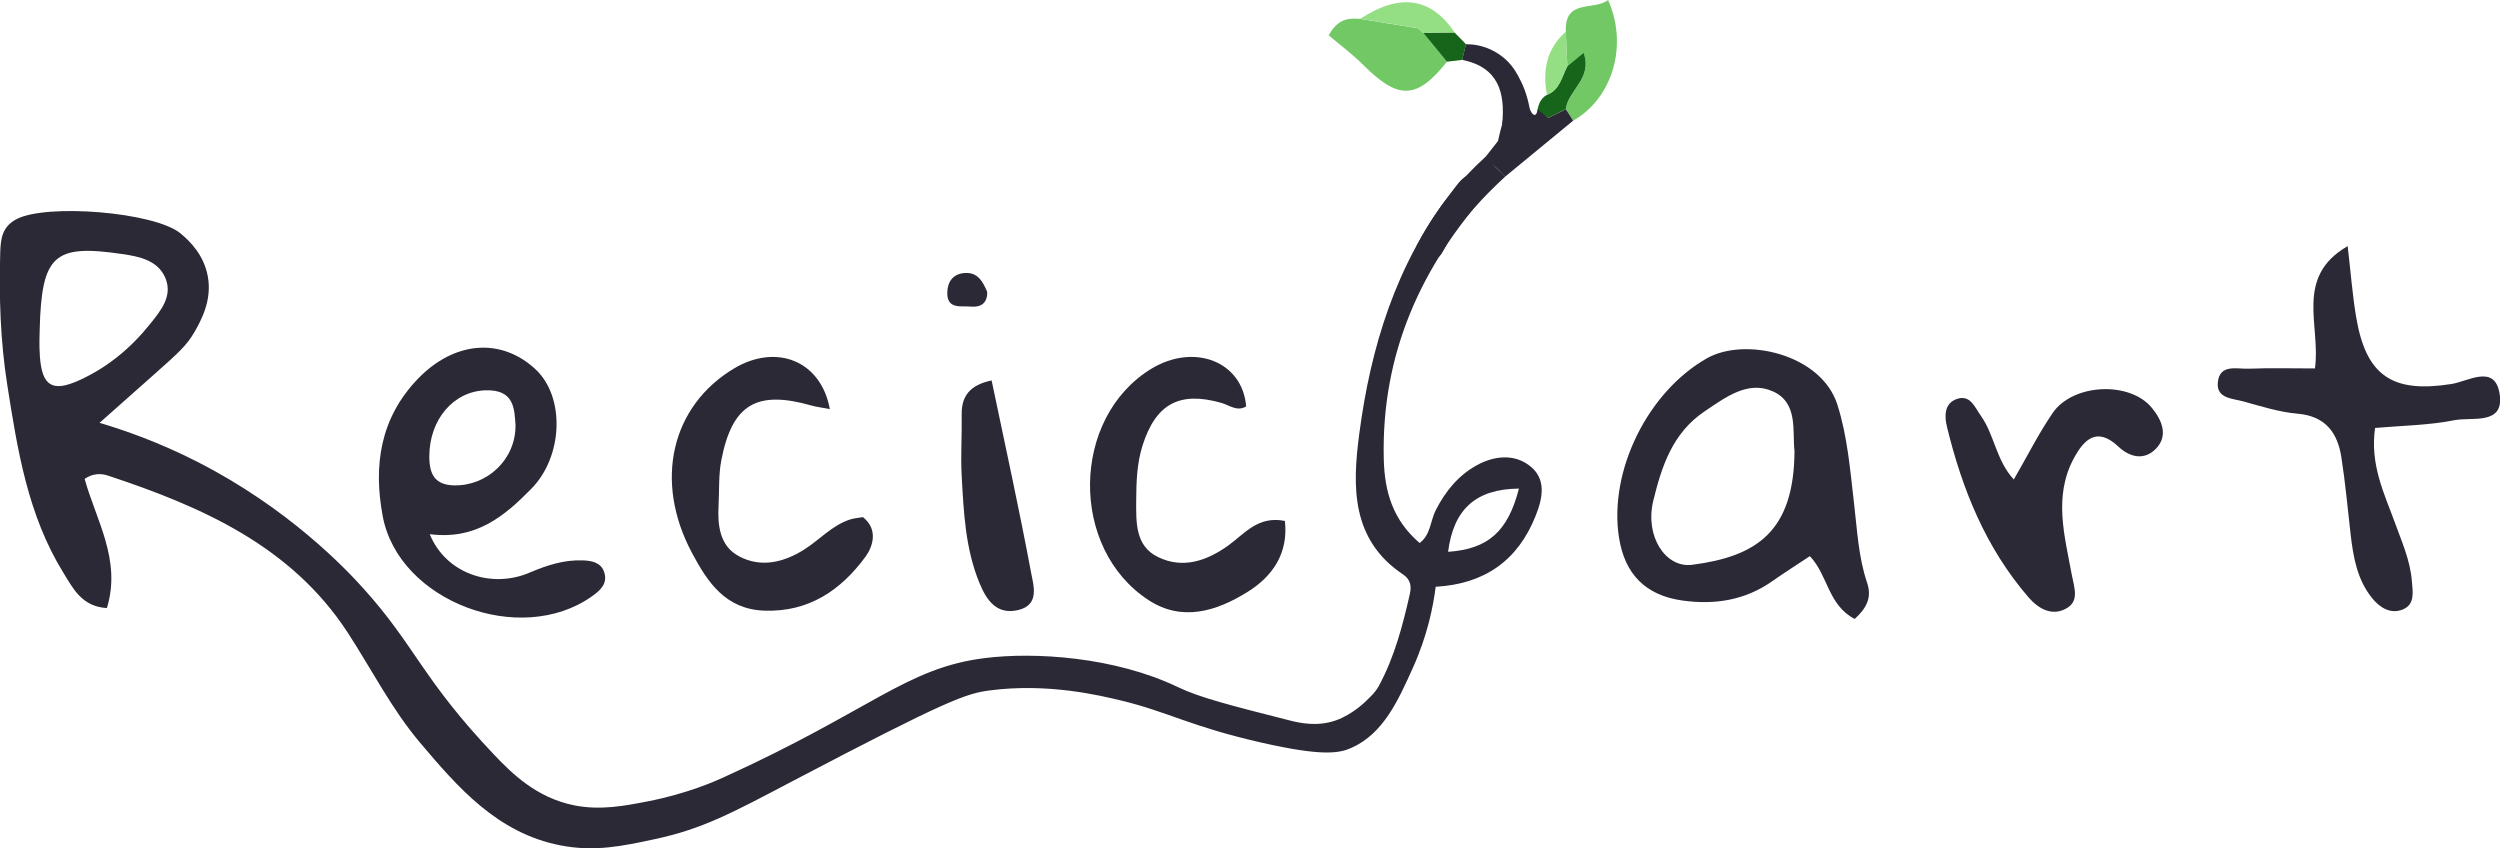 <?xml version="1.0" encoding="utf-8"?>
<!-- Generator: Adobe Illustrator 27.9.0, SVG Export Plug-In . SVG Version: 6.00 Build 0)  -->
<svg version="1.1" id="Camada_1" xmlns="http://www.w3.org/2000/svg" xmlns:xlink="http://www.w3.org/1999/xlink" x="0px" y="0px"
	 viewBox="0 0 2609.14 885.31" style="enable-background:new 0 0 2609.14 885.31;" xml:space="preserve">
<style type="text/css">
	.st0{fill:#2A2935;}
	.st1{fill:#72C865;}
	.st2{fill:#94DF83;}
	.st3{fill:#16651B;}
	.st4{fill:#F6DFD7;}
</style>
<symbol  id="logo_reciclart" viewBox="-143.25 -49.03 286.5 98.06">
	<path class="st0" d="M69.3-22.52c-3.08,1.61-3.04,5.04-5.14,7.26c-1.44-0.96-2.89-1.89-4.29-2.88c-3.13-2.23-6.62-2.77-10.32-2.25
		c-4.23,0.6-6.62,3.06-7.27,7.32C41.11-5.4,45.58,3.72,52.34,7.6c4.38,2.52,13.13,0.5,14.97-5.34c1.18-3.74,1.46-7.57,1.91-11.39
		c0.36-3.1,0.5-6.22,1.5-9.21C71.27-19.98,70.73-21.21,69.3-22.52z M62.4-3.1c-0.27,2.2,0.47,5.55-2.46,6.88
		c-2.86,1.3-5.39-0.64-7.84-2.3c-3.71-2.52-4.93-6.41-5.88-10.32c-1-4.11,1.4-7.82,4.45-7.42C58.03-15.3,62.35-12.45,62.4-3.1z"/>
	<path class="st0" d="M-94-12.72c1.83-4.55,7.07-6.35,11.48-4.43c1.97,0.85,3.96,1.49,6.1,1.4c0.98-0.04,2.07-0.24,2.42-1.39
		c0.4-1.31-0.46-2.08-1.41-2.76c-8.22-5.89-22.16-0.59-23.98,9.26c-1.08,5.83-0.32,11.34,4.06,15.91c4.11,4.29,9.47,4.79,13.44,1.08
		c3.43-3.21,3.17-10.11-0.48-13.83C-85.45-10.65-88.74-13.41-94-12.72z M-84.17-0.15c-0.13,1.88-0.11,4.17-3.44,4.06
		c-3.67-0.11-6.43-3.37-6.44-7.64c0-2.07,0.63-3.32,2.91-3.35C-87.41-7.12-84.16-4.11-84.17-0.15z"/>
	<path class="st0" d="M128.93-0.44c-0.59-4.27,1.05-7.56,2.26-10.91c0.8-2.23,1.77-4.4,1.96-6.79c0.1-1.24,0.38-2.69-1.03-3.28
		c-1.44-0.6-2.7,0.25-3.57,1.36c-1.68,2.13-2.12,4.72-2.42,7.33c-0.34,2.97-0.6,5.95-1.06,8.9c-0.44,2.83-1.8,4.76-5.03,5.04
		c-2.08,0.18-4.14,0.84-6.17,1.41c-1.24,0.35-3.13,0.32-2.96,2.19c0.2,2.2,2.21,1.54,3.57,1.6c2.45,0.1,4.91,0.03,7.56,0.03
		c0.7,4.91-2.4,10.56,3.75,14.14c0.36-3.09,0.55-5.65,0.97-8.18c1.13-6.82,4.14-8.84,10.92-7.76c1.91,0.3,4.96,2.34,5.52-1.1
		c0.61-3.71-3.15-2.69-5.15-3.08C135.14-0.13,132.13-0.16,128.93-0.44z"/>
	<path class="st0" d="M87.53-6.4c1.54,2.68,2.83,5.29,4.45,7.68c2.32,3.43,8.87,3.73,11.4,0.57c1.11-1.38,1.91-3.19,0.42-4.71
		c-1.31-1.34-2.94-1.01-4.29,0.27c-2.46,2.33-3.94,0.82-5.11-1.38c-2.34-4.41-1.04-8.95-0.23-13.41c0.28-1.53,0.93-3.09-0.68-3.96
		c-1.63-0.88-3.15,0.01-4.28,1.33c-4.9,5.72-7.6,12.49-9.34,19.71c-0.29,1.2-0.33,2.7,1.13,3.21c1.56,0.54,2.07-0.98,2.76-1.95
		C85.31-1.24,85.5-4.17,87.53-6.4z"/>
	<path class="st0" d="M-48.15,1.74c-0.97,0.19-1.57,0.25-2.14,0.42c-6.25,1.79-9.05,0.13-10.29-6.3c-0.33-1.7-0.23-3.48-0.32-5.22
		c-0.13-2.34,0.12-4.73,2.35-5.92c2.5-1.34,5.08-0.72,7.44,0.77c1.78,1.13,3.2,2.81,5.28,3.49c0.46,0.15,0.97,0.18,1.47,0.27
		c1.83-1.45,1.09-3.48,0.3-4.57c-2.81-3.86-6.49-6.43-11.62-6.24c-4.46,0.17-6.5,3.33-8.26,6.66c-4.42,8.33-2.37,17.03,4.85,21.36
		C-54.29,9.33-49.17,7.36-48.15,1.74z"/>
	<path class="st0" d="M-0.44,2.05c-1.04-0.63-1.92,0.14-2.82,0.4c-4.81,1.39-7.54-0.09-9.06-4.94c-0.64-2.06-0.71-4.17-0.72-6.3
		c-0.01-2.55-0.13-5.3,2.51-6.58c2.82-1.38,5.56-0.46,8.05,1.35c1.86,1.35,3.4,3.46,6.48,2.83c0.41-3.74-1.39-6.41-4.35-8.25
		c-3.51-2.19-7.43-3.42-11.25-0.92c-9.14,5.98-8.91,21.11,0.29,26.76C-6.37,9.42-0.85,7.22-0.44,2.05z"/>
	<path class="st0" d="M-29.61,5.05c1.54-7.44,3.15-14.8,4.52-22.2c0.27-1.47,1.03-3.74-1.47-4.34c-2.45-0.59-3.62,1.12-4.42,3.07
		c-1.64,3.98-1.83,8.22-2.06,12.43c-0.13,2.35,0.04,4.72,0,7.08C-33.08,3.29-32.05,4.54-29.61,5.05z"/>
	<path class="st1" d="M22.58,41.9c-3.48-4.38-5.55-4.44-9.58-0.4c-1.28,1.29-2.75,2.39-3.98,3.45c1.14,2.06,2.39,1.97,3.62,1.9
		c2.22-0.37,4.44-0.73,6.66-1.1c0.21-0.2,0.41-0.4,0.62-0.6c0,0-0.06,0.07-0.06,0.07C20.77,44.12,21.67,43.01,22.58,41.9z"/>
	<path class="st1" d="M36.19,45.38c-0.16,3.83,3.22,2.38,4.85,3.65c2.33-5.3,0.48-11.38-4.01-13.95c-0.27,0.44-0.56,0.88-0.84,1.32
		c0.25,2.17,3.09,3.53,2.04,6.5c-0.78-0.65-1.32-1.09-1.86-1.54C36.31,42.71,36.25,44.05,36.19,45.38z"/>
	<path class="st0" d="M-30.12,15.3c0.05-1.34-0.76-1.82-1.88-1.71c-1.11,0.1-2.73-0.35-2.69,1.62c0.02,1.22,0.63,2.16,1.98,2.26
		C-31.19,17.59-30.61,16.46-30.12,15.3z"/>
	<path class="st2" d="M19.3,45.76c-2.22,0.36-4.44,0.73-6.66,1.1c4.54,3,8.12,2.47,10.83-1.6c-1.2-0.01-2.4-0.02-3.6-0.03
		c0,0,0.06-0.07,0.06-0.07C19.72,45.36,19.51,45.56,19.3,45.76z"/>
	<path class="st3" d="M34.21,35.42c-0.43,0.27-0.85,0.54-1.28,0.82c0.13,0.76,0.39,1.43,1.1,1.83c1.5,0.59,1.69,2.11,2.34,3.31
		c0.54,0.45,1.08,0.9,1.86,1.54c1.06-2.97-1.79-4.33-2.04-6.5C35.53,36.08,34.87,35.75,34.21,35.42z"/>
	<path class="st0" d="M30.7,40.3c0.12-0.57,0.58-3.05-0.93-4.84c-0.21-0.26-0.5-0.53-0.87-0.79c0.36,3.65-0.42,6.59-4.58,7.44
		c0.14,0.6,0.28,1.2,0.42,1.81c0.6,0,1.96-0.06,3.4-0.91C29.7,42.11,30.43,40.83,30.7,40.3z"/>
	<path class="st0" d="M34.37,35.28c-0.99-1.02-1.96-2.06-2.97-3.06c-0.6-0.59-1.18-0.99-1.85-0.9c-0.6,0.08-1.02,0.53-1.24,0.81
		c0.07,0.4,0.16,0.82,0.26,1.26c0.1,0.45,0.22,0.88,0.33,1.29c0.29,1.37,0.47,2.94,0.43,4.67c-0.01,0.35-0.03,0.69-0.05,1.03
		c-0.19,0.42-0.23,0.67-0.13,0.76c0.16,0.14,0.68-0.14,1.55-0.84c0.25-0.44,0.51-0.96,0.74-1.57c0.3-0.8,0.48-1.53,0.59-2.14
		c0.14-0.56,0.43-0.88,0.62-0.84c0.16,0.03,0.27,0.3,0.31,0.62C33.43,36.01,33.9,35.64,34.37,35.28z"/>
	<path class="st0" d="M36.19,36.41c0.28-0.44,0.57-0.88,0.84-1.33c-2.6-2.15-5.19-4.3-7.78-6.46c-0.82,0.7-1.39,1.76-2.66,1.76
		c0.62,0.8,1.25,1.6,1.87,2.4c0.81-1.68,1.84-1.33,2.9-0.28c0.97,0.95,1.9,1.94,2.84,2.91C34.87,35.75,35.53,36.08,36.19,36.41z"/>
	<path class="st0" d="M27.52,27.15C19.58,18.27,15.04,8.12,15.33-4.03c0.09-3.86,1.08-7.09,4.11-9.71c1.27,0.94,1.22,2.56,1.85,3.8
		c1.11,2.19,2.58,4.01,4.7,5.19c1.95,1.08,4.22,1.35,6.02-0.03c1.99-1.51,1.55-3.74,0.72-5.83c-2.04-5.17-5.86-7.87-11.45-8.19
		c-0.28-2.24-0.93-5.6-2.61-9.36c-1.69-3.79-3.39-7.61-7.02-9.25c-1.36-0.62-3.23-1.04-10.36,0.6c-8.11,1.86-10.62,3.53-16.02,4.85
		c-2.43,0.59-8.41,2.06-15.08,1.18c-2.66-0.35-4.65-0.97-22.69-10.53c-6.87-3.64-10.22-5.48-15.69-6.66
		c-3.75-0.81-6.91-1.5-10.85-0.72c-7.25,1.42-11.8,6.78-16.09,11.89c-3.23,3.86-5.53,8.45-8.27,12.7
		c-6.46,10-16.7,14.56-27.47,18.15c-0.77,0.26-1.73,0.29-2.68-0.38c1.31-4.77,4.24-9.39,2.55-14.93c-2.86,0.16-3.88,2.27-4.99,4.09
		c-4.08,6.66-5.26,14.21-6.43,21.74c-0.79,5.07-0.95,10.19-0.8,15.32c0.05,1.57,0.23,2.91,1.81,3.78c3.4,1.87,15.87,0.86,18.85-1.62
		c1.07-0.89,2.69-2.5,3.13-4.99c0.51-2.81-0.84-5.17-1.51-6.37c-0.92-1.61-1.84-2.43-4.71-5c-1.04-0.93-3.11-2.78-6.19-5.54
		c2.84-0.85,6.79-2.23,11.22-4.51c10.47-5.39,17-12.37,19.04-14.66c5.98-6.7,6.69-10.41,14.98-19.22c1.97-2.09,4.82-4.96,9.17-5.83
		c3-0.6,5.76-0.06,8.45,0.47c4.48,0.88,7.71,2.33,8.62,2.75c17.04,7.81,20.94,12.68,30.01,13.81c5.64,0.71,14.82,0.16,22.11-3.37
		c2.49-1.2,5.91-2.08,12.74-3.83c1.12-0.29,3.17-0.78,5.36,0c1.94,0.7,3.43,2.2,3.71,2.5c0.32,0.33,0.79,0.72,1.22,1.52
		c1.78,3.34,2.71,6.94,3.53,10.59c0.2,0.9,0.09,1.67-0.8,2.27c-5.96,4.02-5.78,10.21-5.01,16.14c1.3,10.07,4.2,19.67,10.5,27.93
		c0.61,0.8,1.11,1.66,2.04,2.12C25.88,28.26,26.7,27.7,27.52,27.15z M-138.7,10.95c0-0.36-0.08-1.74,0.02-3.1
		c0.24-3.46,1.44-4.19,4.53-2.77c3.22,1.48,5.88,3.7,8.08,6.47c1.22,1.54,2.65,3.23,1.77,5.35c-0.87,2.06-3,2.48-4.98,2.77
		C-137.03,20.81-138.48,19.6-138.7,10.95z M30.82-7.45c-4.98-0.05-7.49-2.41-8.12-7.31C27.27-14.44,29.55-12.44,30.82-7.45z"/>
	<path class="st0" d="M26.99,30.9c0.36-0.38,0.72-0.75,1.1-1.14c0.39-0.39,0.78-0.77,1.16-1.14c-0.25-0.23-0.59-0.55-0.99-0.94
		c-1.35-1.32-2.31-2.39-2.64-2.76c-1.11-1.26-1.66-1.88-2.21-2.7c-1.29-1.92-1.37-2.9-2.14-3.05c-0.46-0.09-1.15,0.11-2.2,1.4
		c0.89,1.73,2.1,3.77,3.77,5.88C24.27,28.26,25.7,29.73,26.99,30.9z"/>
	<path class="st3" d="M24.75,43.92c-0.14-0.6-0.28-1.2-0.42-1.81c-0.59-0.07-1.18-0.14-1.76-0.21c-0.9,1.11-1.8,2.22-2.71,3.32
		c1.2,0.01,2.4,0.02,3.6,0.03C23.9,44.81,24.33,44.37,24.75,43.92z"/>
	<path class="st2" d="M36.37,41.37c-0.64-1.2-0.83-2.72-2.34-3.31c-0.53,2.81-0.05,5.32,2.16,7.32
		C36.25,44.05,36.31,42.71,36.37,41.37z"/>
	<path class="st3" d="M19.3,45.76c0.21-0.2,0.41-0.4,0.62-0.6C19.72,45.36,19.51,45.56,19.3,45.76z"/>
	<path class="st4" d="M27.36,28.97"/>
</symbol>
<use xlink:href="#logo_reciclart"  width="286.5" height="98.06" id="XMLID_00000033331853129308004750000008311901676185496484_" x="-143.25" y="-49.03" transform="matrix(9.107 0 0 -9.028 1304.571 442.657)" style="overflow:visible;"/>
</svg>
